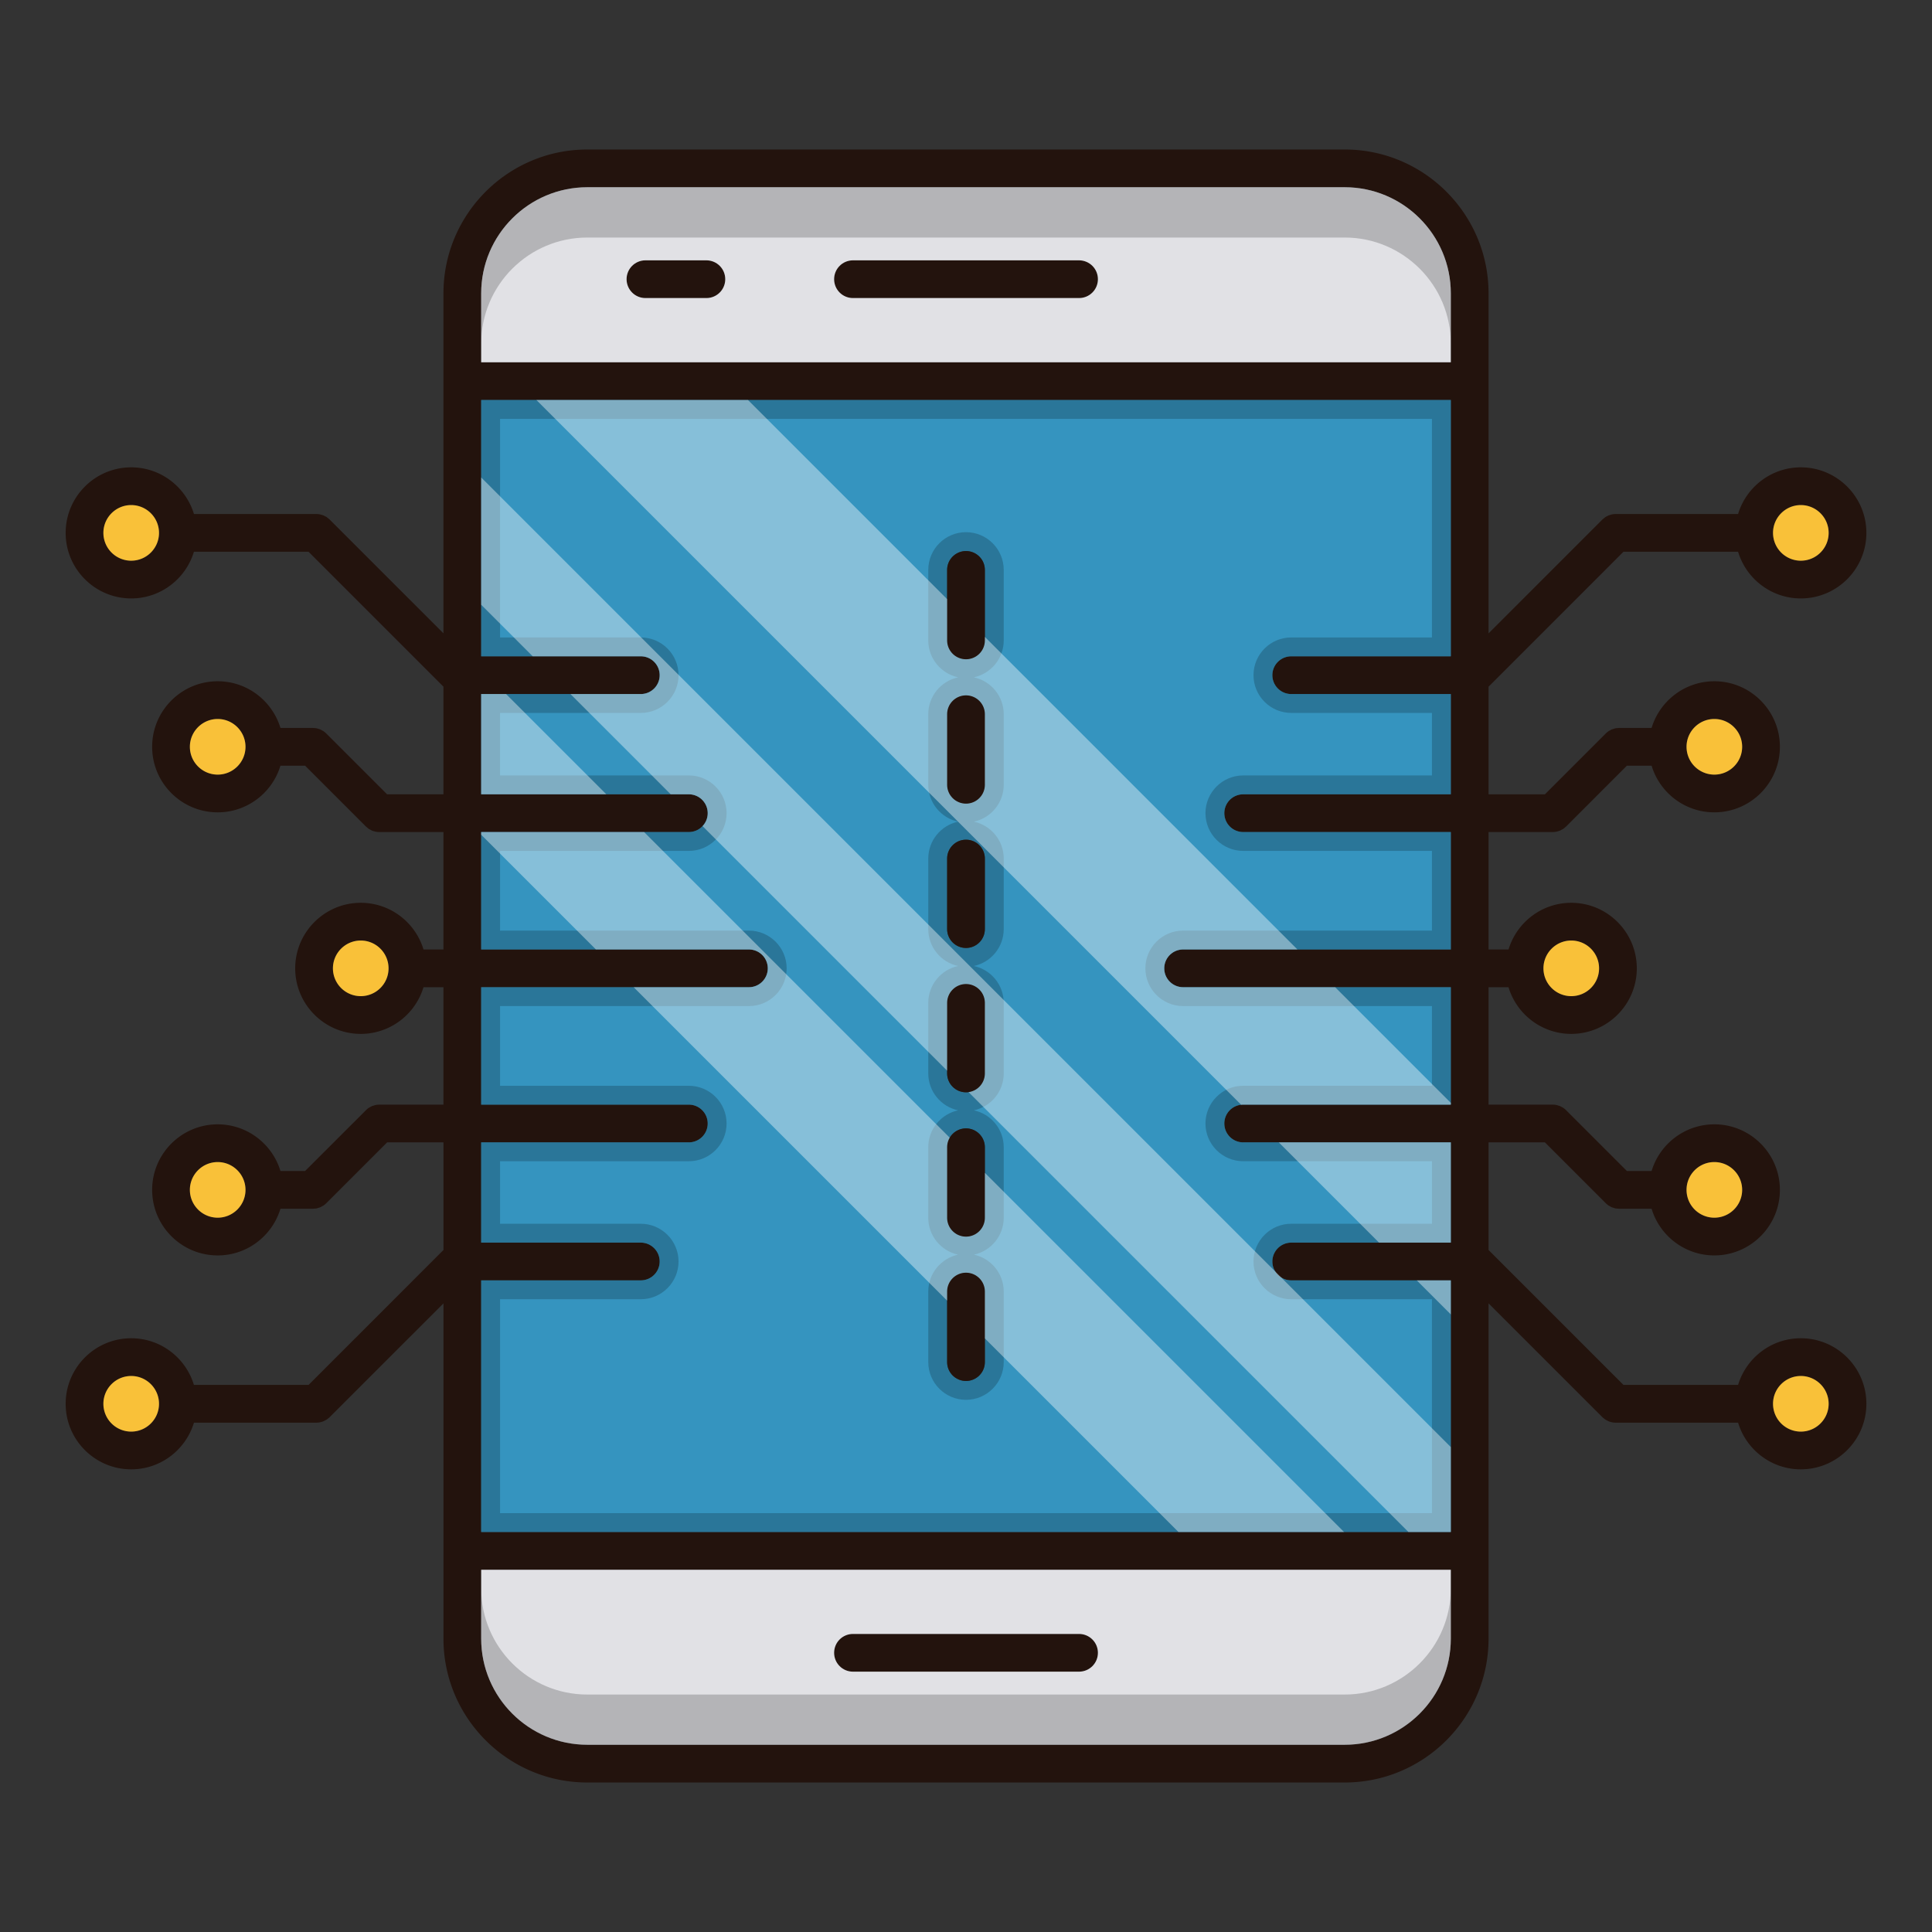 <?xml version="1.0" standalone="no"?><!DOCTYPE svg PUBLIC "-//W3C//DTD SVG 1.1//EN" "http://www.w3.org/Graphics/SVG/1.1/DTD/svg11.dtd"><svg t="1625812238510" class="icon" viewBox="0 0 1024 1024" version="1.1" xmlns="http://www.w3.org/2000/svg" p-id="56241" xmlns:xlink="http://www.w3.org/1999/xlink" width="200" height="200"><rect x="0" y="0" width="1024" height="1024" fill="#333333" stroke="none"/><defs><style type="text/css"></style></defs><path d="M581.92 147.98c0 5.52-4.48 10-10 10h-119.82c-5.54 0-10-4.48-10-10s4.46-10 10-10h119.82c5.52 0 10 4.48 10 10zM384.4 147.98c0 5.52-4.46 10-10 10h-32.3c-5.52 0-10-4.48-10-10s4.48-10 10-10h32.3c5.54 0 10 4.48 10 10zM581.92 876.02c0 5.52-4.48 10-10 10h-119.82c-5.54 0-10-4.48-10-10s4.46-10 10-10h119.82c5.52 0 10 4.48 10 10z" fill="#23130D" p-id="56242"></path><path d="M954.48 709.3c-15.68 0-28.94 10.44-33.26 24.74h-60.74l-71.52-71.52v-57.04h29.88l32.22 32.22c0.48 0.48 1 0.92 1.58 1.3 0.14 0.1 0.32 0.16 0.48 0.26 0.4 0.24 0.8 0.48 1.24 0.66 0.22 0.08 0.46 0.14 0.7 0.2 0.38 0.14 0.76 0.28 1.16 0.36 0.38 0.06 0.76 0.08 1.14 0.1 0.28 0.04 0.54 0.08 0.8 0.08h17.22c4.3 14.3 17.58 24.74 33.26 24.74 19.14 0 34.74-15.58 34.74-34.74 0-19.14-15.6-34.74-34.74-34.74-15.68 0-28.96 10.46-33.26 24.74h-13.08l-32.24-32.24a10.56 10.56 0 0 0-1.54-1.26c-0.24-0.16-0.5-0.26-0.74-0.4-0.32-0.18-0.64-0.38-0.98-0.52-0.32-0.12-0.66-0.2-1-0.3-0.28-0.1-0.56-0.2-0.86-0.26-0.64-0.12-1.3-0.2-1.96-0.2h-34.02v-62.24h10.58c4.3 14.3 17.58 24.74 33.26 24.74 19.16 0 34.74-15.58 34.74-34.74 0-19.14-15.58-34.74-34.74-34.74-15.66 0-28.94 10.44-33.24 24.74h-10.6V441H822.98c0.66 0 1.32-0.06 1.98-0.2 0.2-0.04 0.38-0.12 0.56-0.16 0.44-0.12 0.88-0.22 1.3-0.4 0.24-0.1 0.46-0.26 0.7-0.38 0.34-0.16 0.7-0.32 1.02-0.54 0.4-0.26 0.74-0.58 1.08-0.9 0.14-0.12 0.3-0.2 0.44-0.34l32.24-32.26h13.08c4.3 14.3 17.58 24.74 33.26 24.74 19.14 0 34.74-15.58 34.74-34.74 0-19.14-15.6-34.74-34.74-34.74-15.68 0-28.96 10.46-33.26 24.74h-17.22c-0.16 0-0.32 0.04-0.48 0.06-0.5 0.02-0.98 0.04-1.46 0.14-0.36 0.08-0.68 0.2-1.02 0.3-0.28 0.1-0.58 0.16-0.86 0.26-0.38 0.16-0.72 0.38-1.08 0.58-0.2 0.12-0.42 0.2-0.64 0.34-0.56 0.38-1.06 0.8-1.54 1.26l-32.24 32.24h-29.88v-57.02l71.52-71.54h60.74c4.3 14.3 17.58 24.74 33.26 24.74 19.16 0 34.74-15.58 34.74-34.74 0-19.14-15.58-34.74-34.74-34.74-15.68 0-28.96 10.46-33.26 24.74h-64.84c-0.68 0-1.36 0.08-2.02 0.2-0.16 0.04-0.32 0.12-0.48 0.16-0.48 0.12-0.94 0.24-1.38 0.42-0.2 0.08-0.38 0.2-0.58 0.3-0.38 0.2-0.78 0.38-1.14 0.62-0.24 0.16-0.46 0.38-0.68 0.56-0.28 0.22-0.56 0.42-0.82 0.68l-60.32 60.32v-133.64-0.04-46.54c0-42.04-34.2-76.24-76.24-76.24H311.3c-42.04 0-76.26 34.2-76.26 76.24v180.2l-60.3-60.3c-0.28-0.28-0.6-0.5-0.9-0.74-0.2-0.16-0.38-0.34-0.6-0.5-0.36-0.24-0.76-0.42-1.14-0.62-0.2-0.08-0.38-0.22-0.58-0.3-0.44-0.18-0.9-0.3-1.34-0.42-0.18-0.04-0.36-0.12-0.54-0.16-0.66-0.12-1.32-0.2-2-0.2H102.8c-4.32-14.28-17.58-24.74-33.26-24.74-19.16 0-34.74 15.6-34.74 34.74 0 19.16 15.58 34.74 34.74 34.74 15.68 0 28.94-10.44 33.24-24.74h60.74l71.52 71.52v57.04h-29.88l-32.24-32.24a10.56 10.56 0 0 0-1.54-1.26c-0.22-0.14-0.46-0.24-0.68-0.36-0.34-0.2-0.68-0.4-1.04-0.56-0.3-0.12-0.6-0.18-0.9-0.28-0.32-0.1-0.64-0.22-0.96-0.28-0.56-0.1-1.1-0.14-1.66-0.16-0.1 0-0.2-0.04-0.3-0.04h-17.2c-4.32-14.28-17.58-24.74-33.26-24.74-19.16 0-34.74 15.6-34.74 34.74 0 19.16 15.58 34.74 34.74 34.74 15.68 0 28.96-10.44 33.26-24.74h13.06l32.26 32.26c0.14 0.14 0.32 0.26 0.48 0.38 0.32 0.3 0.66 0.6 1.02 0.86 0.34 0.22 0.7 0.38 1.06 0.56 0.22 0.12 0.44 0.26 0.66 0.36 0.44 0.18 0.88 0.3 1.34 0.4 0.18 0.06 0.34 0.12 0.54 0.16 0.64 0.14 1.3 0.2 1.98 0.2h34v62.24h-10.58c-4.3-14.3-17.58-24.74-33.26-24.74-19.14 0-34.74 15.6-34.74 34.74 0 19.16 15.6 34.74 34.74 34.74 15.68 0 28.96-10.44 33.26-24.74h10.58v62.24h-34c-0.1 0-0.18 0.02-0.28 0.02-0.56 0.02-1.12 0.06-1.68 0.18-0.32 0.06-0.62 0.18-0.92 0.28-0.32 0.08-0.64 0.16-0.96 0.28-0.34 0.14-0.66 0.34-0.98 0.52-0.24 0.14-0.5 0.24-0.74 0.4-0.52 0.36-1.02 0.76-1.46 1.2l-0.06 0.06-32.26 32.24h-13.06c-4.3-14.28-17.58-24.74-33.26-24.74-19.16 0-34.74 15.6-34.74 34.74 0 19.16 15.58 34.74 34.74 34.74 15.68 0 28.94-10.44 33.26-24.74h17.2c0.28 0 0.54-0.04 0.8-0.08 0.38-0.02 0.76-0.04 1.14-0.1 0.4-0.08 0.78-0.22 1.16-0.34 0.24-0.08 0.48-0.14 0.7-0.22 0.44-0.18 0.82-0.42 1.2-0.64 0.18-0.1 0.36-0.18 0.54-0.28 0.56-0.38 1.08-0.8 1.56-1.28l32.24-32.24h29.86v57.04l-71.5 71.52H102.78c-4.3-14.3-17.56-24.74-33.24-24.74-19.16 0-34.74 15.6-34.74 34.74 0 19.16 15.58 34.74 34.74 34.74 15.68 0 28.94-10.44 33.26-24.74h64.86c0.68 0 1.34-0.06 2-0.2 0.1-0.02 0.22-0.08 0.32-0.1 0.52-0.12 1.04-0.26 1.54-0.48 0.16-0.06 0.3-0.16 0.46-0.24 0.42-0.2 0.86-0.42 1.26-0.68 0.16-0.12 0.32-0.26 0.48-0.38 0.34-0.28 0.7-0.52 1.02-0.84l60.3-60.3v177.7c0 42.04 34.2 76.24 76.24 76.24h401.44c42.04 0 76.24-34.2 76.24-76.24V690.8l60.32 60.32c0.28 0.3 0.62 0.52 0.94 0.78 0.18 0.14 0.36 0.3 0.56 0.44 0.4 0.26 0.82 0.48 1.24 0.68 0.16 0.08 0.3 0.18 0.46 0.24 0.5 0.22 1.02 0.36 1.54 0.48 0.12 0.02 0.22 0.08 0.34 0.1 0.66 0.14 1.32 0.2 1.98 0.2h64.88c4.3 14.3 17.58 24.74 33.26 24.74 19.16 0 34.74-15.58 34.74-34.74 0-19.14-15.58-34.74-34.74-34.74z m-45.84-93.38c8.12 0 14.74 6.62 14.74 14.74 0 8.14-6.62 14.74-14.74 14.74a14.74 14.74 0 0 1-14.74-14.74c0-8.12 6.6-14.74 14.74-14.74z m-75.84-117.42c8.14 0 14.74 6.62 14.74 14.74 0 8.14-6.6 14.74-14.74 14.74-8.12 0-14.74-6.6-14.74-14.74 0-8.12 6.62-14.74 14.74-14.74z m75.84-117.42c8.12 0 14.74 6.62 14.74 14.74 0 8.14-6.62 14.74-14.74 14.74a14.74 14.74 0 0 1-14.74-14.74c0-8.12 6.6-14.74 14.74-14.74z m45.84-113.38c8.12 0 14.74 6.62 14.74 14.74 0 8.14-6.62 14.74-14.74 14.74a14.74 14.74 0 0 1-14.74-14.74c0-8.12 6.6-14.74 14.74-14.74zM69.54 297.18a14.74 14.74 0 0 1-14.74-14.74c0-8.12 6.6-14.74 14.74-14.74 8.12 0 14.74 6.62 14.74 14.74 0 8.14-6.62 14.74-14.74 14.74z m45.84 113.38c-8.12 0-14.74-6.6-14.74-14.74 0-8.12 6.62-14.74 14.74-14.74s14.74 6.62 14.74 14.74c0 8.14-6.62 14.74-14.74 14.74z m75.82 117.42c-8.12 0-14.74-6.6-14.74-14.74 0-8.12 6.62-14.74 14.74-14.74 8.14 0 14.74 6.62 14.74 14.74 0 8.14-6.6 14.74-14.74 14.74zM115.38 645.4c-8.12 0-14.74-6.6-14.74-14.74 0-8.12 6.62-14.74 14.74-14.74s14.74 6.62 14.74 14.74c0 8.14-6.62 14.74-14.74 14.74z m-45.84 113.38a14.74 14.74 0 0 1-14.74-14.74c0-8.12 6.6-14.74 14.74-14.74 8.12 0 14.74 6.62 14.74 14.74 0 8.14-6.62 14.74-14.74 14.74z m699.42 109.74c0 31.02-25.24 56.24-56.24 56.24H311.28c-31 0-56.24-25.22-56.24-56.24V832h513.92v36.52z m0-520.66h-84.58c-5.52 0-10 4.48-10 10s4.48 10 10 10h84.58v53.14h-110.04c-5.54 0-10 4.48-10 10s4.46 10 10 10h110.04v62.24h-141.88c-5.52 0-10 4.48-10 10s4.48 10 10 10h141.88v62.24h-110.04c-5.54 0-10 4.48-10 10s4.46 10 10 10h110.04v53.14h-84.58c-5.52 0-10 4.48-10 10s4.48 10 10 10h84.58V812H255.04v-133.38h84.6c5.52 0 10-4.48 10-10s-4.48-10-10-10h-84.6v-53.14h110.06c5.52 0 10-4.48 10-10s-4.48-10-10-10h-110.06v-62.24h141.9c5.52 0 10-4.48 10-10s-4.48-10-10-10h-141.9V441h110.06c5.52 0 10-4.48 10-10s-4.48-10-10-10h-110.06v-53.14h84.6c5.52 0 10-4.48 10-10s-4.48-10-10-10h-84.6v-135.84h513.92v135.84z m0-155.84H255.04V155.48c0-31.02 25.24-56.24 56.26-56.24h401.42c31 0 56.24 25.22 56.24 56.24v36.54z m185.52 566.76a14.74 14.74 0 0 1-14.74-14.74c0-8.12 6.6-14.74 14.74-14.74 8.12 0 14.74 6.62 14.74 14.74 0 8.14-6.62 14.74-14.74 14.74z" fill="#23130D" p-id="56243"></path><path d="M84.28 282.44c0 8.14-6.62 14.74-14.74 14.74a14.74 14.74 0 0 1-14.74-14.74c0-8.12 6.6-14.74 14.74-14.74 8.12 0 14.74 6.62 14.74 14.74zM130.12 395.82c0 8.14-6.62 14.74-14.74 14.74s-14.74-6.6-14.74-14.74c0-8.12 6.62-14.74 14.74-14.74s14.74 6.62 14.74 14.74zM205.94 513.24c0 8.14-6.6 14.74-14.74 14.74-8.12 0-14.74-6.6-14.74-14.74 0-8.12 6.62-14.74 14.74-14.74 8.14 0 14.74 6.62 14.74 14.74zM130.12 630.66c0 8.14-6.62 14.74-14.74 14.74s-14.74-6.6-14.74-14.74c0-8.12 6.62-14.74 14.74-14.74s14.74 6.62 14.74 14.74zM84.28 744.04c0 8.14-6.62 14.74-14.74 14.74a14.74 14.74 0 0 1-14.74-14.74c0-8.12 6.6-14.74 14.74-14.74 8.12 0 14.74 6.62 14.74 14.74zM969.22 282.44c0 8.14-6.62 14.74-14.74 14.74a14.74 14.74 0 0 1-14.74-14.74c0-8.12 6.6-14.74 14.74-14.74 8.12 0 14.74 6.62 14.74 14.74zM923.38 395.82c0 8.14-6.62 14.74-14.74 14.74a14.74 14.74 0 0 1-14.74-14.74c0-8.12 6.6-14.74 14.74-14.74 8.12 0 14.74 6.62 14.74 14.74zM847.54 513.24c0 8.14-6.6 14.74-14.74 14.74-8.12 0-14.74-6.6-14.74-14.74 0-8.12 6.62-14.74 14.74-14.74 8.14 0 14.74 6.62 14.74 14.74zM923.38 630.66c0 8.14-6.62 14.74-14.74 14.74a14.74 14.74 0 0 1-14.74-14.74c0-8.12 6.6-14.74 14.74-14.74 8.12 0 14.74 6.62 14.74 14.74zM969.22 744.04c0 8.14-6.62 14.74-14.74 14.74a14.74 14.74 0 0 1-14.74-14.74c0-8.12 6.6-14.74 14.74-14.74 8.12 0 14.74 6.62 14.74 14.74z" fill="#F9C139" p-id="56244"></path><path d="M255.04 832v36.52c0 31.02 25.24 56.24 56.24 56.24h401.44c31 0 56.24-25.22 56.24-56.24V832H255.04z m316.88 54.02h-119.82c-5.54 0-10-4.48-10-10s4.46-10 10-10h119.82c5.52 0 10 4.48 10 10s-4.48 10-10 10zM712.72 99.24H311.3c-31.02 0-56.26 25.22-56.26 56.24v36.54h513.92V155.48c0-31.02-25.24-56.24-56.24-56.24zM374.4 157.98h-32.3c-5.52 0-10-4.48-10-10s4.48-10 10-10h32.3c5.54 0 10 4.48 10 10s-4.46 10-10 10z m197.52 0h-119.82c-5.54 0-10-4.48-10-10s4.46-10 10-10h119.82c5.52 0 10 4.48 10 10s-4.48 10-10 10z" fill="#E1E1E5" p-id="56245"></path><path d="M712.72 99.24H311.3c-31.02 0-56.26 25.22-56.26 56.24v26.66c0-31.02 25.24-56.24 56.26-56.24h401.42c31 0 56.24 25.22 56.24 56.24V155.48c0-31.02-25.24-56.24-56.24-56.24zM311.28 924.804h401.42c31.02 0 56.26-25.22 56.26-56.24v-26.66c0 31.02-25.24 56.24-56.26 56.24H311.28c-31 0-56.24-25.22-56.24-56.24v26.66c0 31.02 25.24 56.24 56.24 56.24z" opacity=".2" p-id="56246"></path><path d="M684.38 347.86h84.58v-135.84H255.04v135.84h84.6c5.52 0 10 4.48 10 10s-4.48 10-10 10h-84.6v53.14h110.06c5.52 0 10 4.48 10 10 0 2.66-1.04 5.06-2.74 6.86-1.8 1.94-4.4 3.14-7.26 3.14h-110.06v62.24h141.9c5.52 0 10 4.48 10 10s-4.48 10-10 10h-141.9v62.24h110.06c5.52 0 10 4.48 10 10s-4.48 10-10 10h-110.06v53.14h84.6c5.52 0 10 4.48 10 10s-4.48 10-10 10h-84.6V812h513.92v-133.38h-84.58c-1.98 0-3.82-0.58-5.36-1.58-1.24-0.76-2.3-1.82-3.06-3.06-1-1.54-1.58-3.38-1.58-5.36 0-5.52 4.48-10 10-10h84.58v-53.14h-110.04c-5.54 0-10-4.48-10-10a9.98 9.98 0 0 1 10-10h110.04v-62.24h-141.88c-5.52 0-10-4.48-10-10s4.48-10 10-10h141.88V441h-110.04c-5.54 0-10-4.48-10-10s4.46-10 10-10h110.04v-53.14h-84.58c-5.52 0-10-4.48-10-10s4.48-10 10-10zM522 721.94c0 5.52-4.48 10-10 10s-10-4.48-10-10v-37.38c0-5.52 4.48-10 10-10s10 4.48 10 10v37.38z m0-76.5c0 5.52-4.48 10-10 10s-10-4.48-10-10v-37.38c0-1.86 0.5-3.58 1.38-5.06a10 10 0 0 1 18.62 5.06v37.38z m-10-66.5c-5.52 0-10-4.48-10-10v-37.38c0-5.52 4.48-10 10-10s10 4.48 10 10v37.38c0 5.06-3.78 9.26-8.66 9.9-0.44 0.06-0.88 0.1-1.34 0.1z m10-123.88v37.38c0 5.52-4.48 10-10 10s-10-4.48-10-10v-37.38c0-5.52 4.48-10 10-10s10 4.48 10 10z m-20-76.5c0-5.52 4.48-10 10-10s10 4.48 10 10v37.38c0 5.52-4.48 10-10 10s-10-4.48-10-10v-37.38z m20-39.14c0 5.54-4.48 10-10 10s-10-4.46-10-10v-37.36c0-5.52 4.48-10 10-10s10 4.48 10 10v37.36z" fill="#3594BF" p-id="56247"></path><path d="M758.96 222.02v115.84h-74.58c-11.028 0-20 8.972-20 20s8.972 20 20 20h74.58v33.14h-100.04c-11.028 0-20 8.972-20 20s8.972 20 20 20h100.04v42.24h-131.88c-11.028 0-20 8.972-20 20s8.972 20 20 20h131.88v42.24h-100.04c-11.028 0-20 8.972-20 20s8.972 20 20 20h100.04v33.14h-74.58c-11.028 0-20 8.972-20 20s8.972 20 20 20h74.58V802H265.04v-113.38h74.6c11.028 0 20-8.972 20-20s-8.972-20-20-20h-74.6v-33.14h100.06c11.028 0 20-8.972 20-20s-8.972-20-20-20h-100.06v-42.24h131.9c11.028 0 20-8.972 20-20s-8.972-20-20-20h-131.9V451h100.06c11.028 0 20-8.972 20-20s-8.972-20-20-20h-100.06v-33.14h74.6c11.028 0 20-8.972 20-20s-8.972-20-20-20h-74.6v-115.84h493.92m-251.096 136.97c-9.05 1.91-15.864 9.96-15.864 19.57v37.38c0 9.594 6.79 17.632 15.818 19.56-9.026 1.928-15.818 9.966-15.818 19.56v37.38c0 9.594 6.79 17.632 15.818 19.56-9.026 1.928-15.818 9.966-15.818 19.56v37.38c0 9.594 6.79 17.632 15.818 19.56-9.026 1.928-15.818 9.966-15.818 19.56v37.38c0 9.594 6.79 17.632 15.818 19.56-9.026 1.928-15.818 9.966-15.818 19.56v37.38c0 11.028 8.972 20 20 20s20-8.972 20-20v-37.38c0-9.594-6.79-17.632-15.818-19.56 9.026-1.928 15.818-9.966 15.818-19.56v-37.38c0-9.594-6.79-17.632-15.818-19.56 9.026-1.928 15.818-9.966 15.818-19.56v-37.38c0-9.594-6.79-17.632-15.818-19.56 9.026-1.928 15.818-9.966 15.818-19.56v-37.38c0-9.594-6.79-17.632-15.818-19.56 9.026-1.928 15.818-9.966 15.818-19.56v-37.38c0-9.61-6.814-17.66-15.864-19.57 9.05-1.91 15.864-9.96 15.864-19.57v-37.36c0-11.028-8.972-20-20-20s-20 8.972-20 20v37.36c0 9.61 6.814 17.66 15.864 19.57M768.96 212.02H255.04v135.84h84.6c5.52 0 10 4.48 10 10s-4.48 10-10 10h-84.6v53.14h110.06c5.52 0 10 4.48 10 10s-4.48 10-10 10h-110.06v62.24h141.9c5.52 0 10 4.48 10 10s-4.48 10-10 10h-141.9v62.24h110.06c5.52 0 10 4.48 10 10s-4.48 10-10 10h-110.06v53.14h84.6c5.52 0 10 4.48 10 10s-4.48 10-10 10h-84.6V812h513.92v-133.38h-84.58c-5.52 0-10-4.48-10-10s4.48-10 10-10h84.58v-53.14h-110.04c-5.54 0-10-4.48-10-10s4.46-10 10-10h110.04v-62.24h-141.88c-5.52 0-10-4.48-10-10s4.48-10 10-10h141.88V441h-110.04c-5.54 0-10-4.48-10-10s4.46-10 10-10h110.04v-53.14h-84.58c-5.52 0-10-4.48-10-10s4.48-10 10-10h84.58v-135.84zM512 349.42c-5.52 0-10-4.46-10-10v-37.36c0-5.52 4.48-10 10-10s10 4.48 10 10v37.36c0 5.54-4.48 10-10 10z m0 76.52c-5.52 0-10-4.48-10-10v-37.38c0-5.52 4.48-10 10-10s10 4.48 10 10v37.38c0 5.52-4.48 10-10 10z m0 76.5c-5.52 0-10-4.48-10-10v-37.38c0-5.52 4.48-10 10-10s10 4.48 10 10v37.38c0 5.52-4.48 10-10 10z m0 76.5c-5.52 0-10-4.48-10-10v-37.38c0-5.52 4.48-10 10-10s10 4.48 10 10v37.38c0 5.52-4.48 10-10 10z m0 76.5c-5.52 0-10-4.48-10-10v-37.38c0-5.52 4.48-10 10-10s10 4.48 10 10v37.38c0 5.52-4.48 10-10 10z m0 76.5c-5.52 0-10-4.48-10-10v-37.38c0-5.52 4.48-10 10-10s10 4.48 10 10v37.38c0 5.52-4.48 10-10 10z" opacity=".2" p-id="56248"></path><path d="M522 531.56v37.38c0 5.52-4.48 10-10 10s-10-4.48-10-10v-37.38c0-5.52 4.48-10 10-10s10 4.48 10 10zM522 455.06v37.38c0 5.52-4.48 10-10 10s-10-4.48-10-10v-37.38c0-5.52 4.48-10 10-10s10 4.48 10 10zM522 608.06v37.38c0 5.52-4.48 10-10 10s-10-4.48-10-10v-37.38c0-5.52 4.48-10 10-10s10 4.48 10 10zM522 684.56v37.38c0 5.52-4.48 10-10 10s-10-4.48-10-10v-37.38c0-5.52 4.48-10 10-10s10 4.48 10 10zM522 378.56v37.38c0 5.52-4.48 10-10 10s-10-4.48-10-10v-37.38c0-5.52 4.48-10 10-10s10 4.48 10 10zM522 302.06v37.36c0 5.54-4.48 10-10 10s-10-4.46-10-10v-37.36c0-5.52 4.48-10 10-10s10 4.48 10 10z" fill="#23130D" p-id="56249"></path><path d="M321.38 421h-66.34v-53.14h13.2zM712.38 812h-87.76L522 709.38v-24.82c0-5.52-4.48-10-10-10s-10 4.48-10 10v4.82l-166.14-166.14h61.08c5.52 0 10-4.48 10-10s-4.48-10-10-10h-81.08l-60.82-60.82v-1.42h86.34l162 162c-0.88 1.48-1.38 3.2-1.38 5.06v37.38c0 5.52 4.48 10 10 10s10-4.48 10-10v-23.82L712.38 812zM768.96 766.98V812h-22.46L513.34 578.84a9.994 9.994 0 0 0 8.66-9.9v-37.38c0-5.52-4.48-10-10-10s-10 4.48-10 10v35.94l-129.64-129.64c1.7-1.8 2.74-4.2 2.74-6.86 0-5.52-4.48-10-10-10h-9.6l-53.14-53.14h37.28c5.52 0 10-4.48 10-10s-4.48-10-10-10h-57.28l-27.32-27.32v-67.48l513.92 513.92zM707.66 523.24h-80.58c-5.52 0-10-4.48-10-10s4.48-10 10-10h60.58L522 337.56v1.86c0 5.54-4.48 10-10 10s-10-4.46-10-10v-21.86l-105.54-105.54h-112.14l373.52 373.52c0.36-0.04 0.72-0.06 1.08-0.06h110.04v-0.94l-61.3-61.3zM522 415.94c0 5.52-4.48 10-10 10s-10-4.48-10-10v-37.38c0-5.52 4.48-10 10-10s10 4.48 10 10v37.38zM677.78 605.48h91.18v53.14h-38.04zM750.92 678.62h18.04v18.04z" fill="#FFFFFF" opacity=".4" p-id="56250"></path></svg>